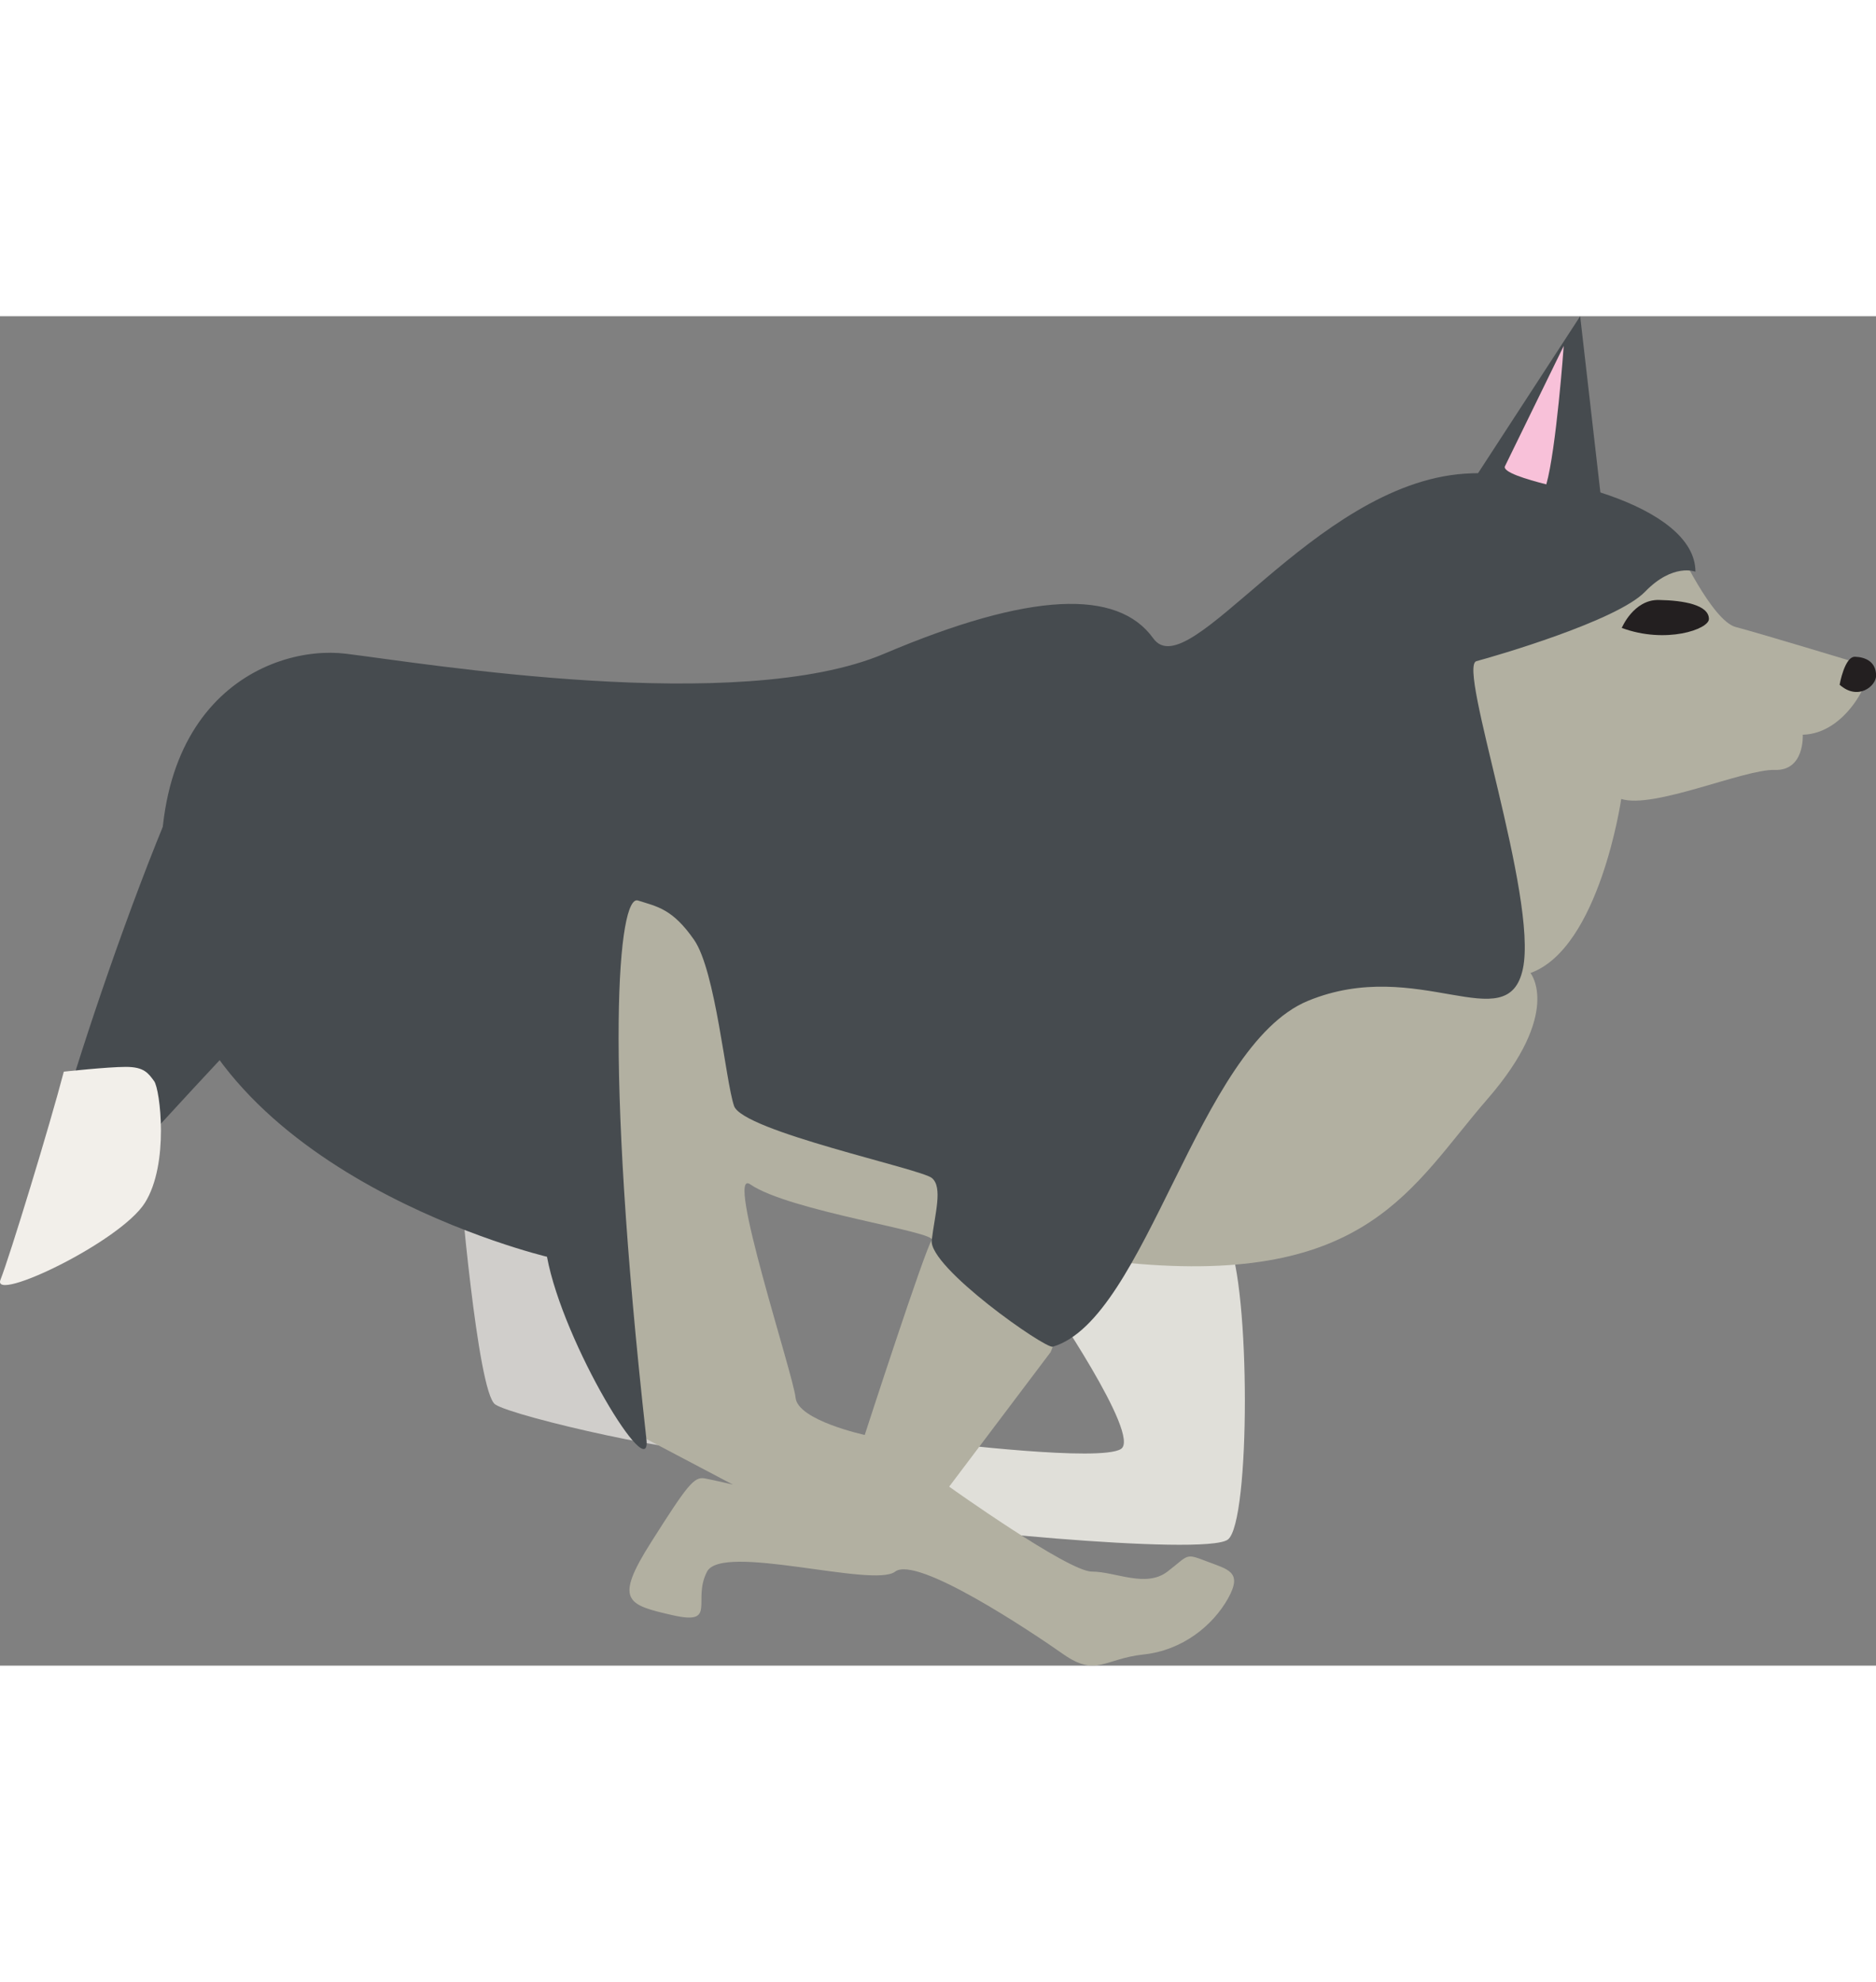 <svg width="71" height="75" xmlns="http://www.w3.org/2000/svg" viewBox="0 0 1336.65 961.36"><rect x="0" y="0" width="1336.65" height="961.36" fill="#808080" stroke="none"/><g id="Layer_2" data-name="Layer 2"><g id="Layer_2-2" data-name="Layer 2"><path d="M745.48,698.84s68.15,99.08,53.13,108.21S674.93,802.9,664,801.79s-41,47.6-29.4,54.24,224.07,27.67,240.24,15.5,16.17-180.43,0-213.64-41.58-67.52-57.75-62-75.08,35.42-79.7,45.38S745.48,698.84,745.48,698.84Z" fill="#e0dfd9"/><path d="M327.36,612.5s12.71,153.87,25.41,162.72S499.46,814.53,511,807.05s0-54-9.24-62.82S327.36,612.5,327.36,612.5Z" fill="#d0cecb"/><path d="M1331.46,249.43s-77.77-23.62-94.71-28-41.58-57.56-41.58-57.56h-29.26S1041.16,186,1016.52,196.3s-117,94.45-117,94.45l-86.24,19.19L480.6,336.51,371.25,386.69l52.36,230.24,37,183,61.61,32.47s-12.32-2.95-20-4.42-12.32,4.42-38.5,45.75-17,44.28,15.4,51.66,13.86-10.33,24.64-31,118.58,11.81,134,0,97,42.8,120.12,59,29.26,2.95,57,0,49.28-20.66,60.06-39.85,0-20.66-15.4-26.57-12.32-4.42-27.72,7.38-37,0-53.9,0-101.64-60.51-101.64-60.51L748.56,738l29.26-72.32L804,674.49c170.94,16.24,201.74-54.61,255.64-116.59s30.8-90,30.8-90c49.28-17.71,64.69-124,64.69-124,23.1,7.38,87.78-21.4,109.34-20.67s20-25.09,20-25.09C1315.29,297.4,1333.77,258.28,1331.46,249.43ZM663.86,658.26C659.24,664.16,616.12,797,616.12,797s-47.74-10.33-49.28-26.56-50.52-164.6-32.34-152C562.22,637.59,668.48,652.35,663.86,658.26Z" fill="#b2b0a1"/><path d="M1155.51,222.06s8.38-20.2,26.28-19.92,35.81,3.53,35.81,13.56C1217.6,223,1186.87,233.68,1155.51,222.06Z" fill="#231f20"/><path d="M460.57,799.94c3.92,35.08-59.29-67.89-70.84-129.88,0,0-242.55-57.56-270.27-225.81s71.61-210.59,127.05-203.81S526,284.58,630,240.44,796.3,194.08,821.71,229.5s113.77-109.83,221.76-117.33C1099.68,108.27,1208,134.31,1208,182c0,0-15.9-6.38-35.92,14.29s-106.27,45.75-120.13,49.44,43.89,168.25,33.11,219.17-74.69-9.59-153.23,22.88S817,714.39,750.1,734.15c-5.39,1.59-88.55-56.71-86.24-75.89s8-37.64.14-44.28-134.89-33.41-141-51.39-13.09-96.2-28.49-118.34-26.18-23.61-40-28S429.77,524,460.57,799.94Z" fill="#464b4f"/><polygon points="1044.24 125.45 1125.87 0 1142.04 140.95 1044.24 125.45" fill="#464b4f"/><path d="M75.41,618.24S266,406.79,298,391.6s-87.41-109-118.33-130.43S44.28,556.35,38.2,593.59,75.41,618.24,75.41,618.24Z" fill="#464b4f"/><path d="M1101.75,119.78c7-24.66,12.43-98.26,12.39-98.61l-41.85,85.68C1070.27,111,1087.92,116.3,1101.75,119.78Z" fill="#f8c1d9"/><path d="M45.46,538.19C35.59,576.09,7.06,669.45.35,686.42s85.34-26.91,102.87-54.75,10.81-81,6.62-86.7-7.13-10.18-20.14-10.18S45.46,538.19,45.46,538.19Z" fill="#f2efea"/><path d="M1310.73,262.53s3.5-20.2,11-19.93,15,3.53,15,13.56C1336.65,263.5,1323.82,274.15,1310.73,262.53Z" fill="#231f20"/></g></g></svg>